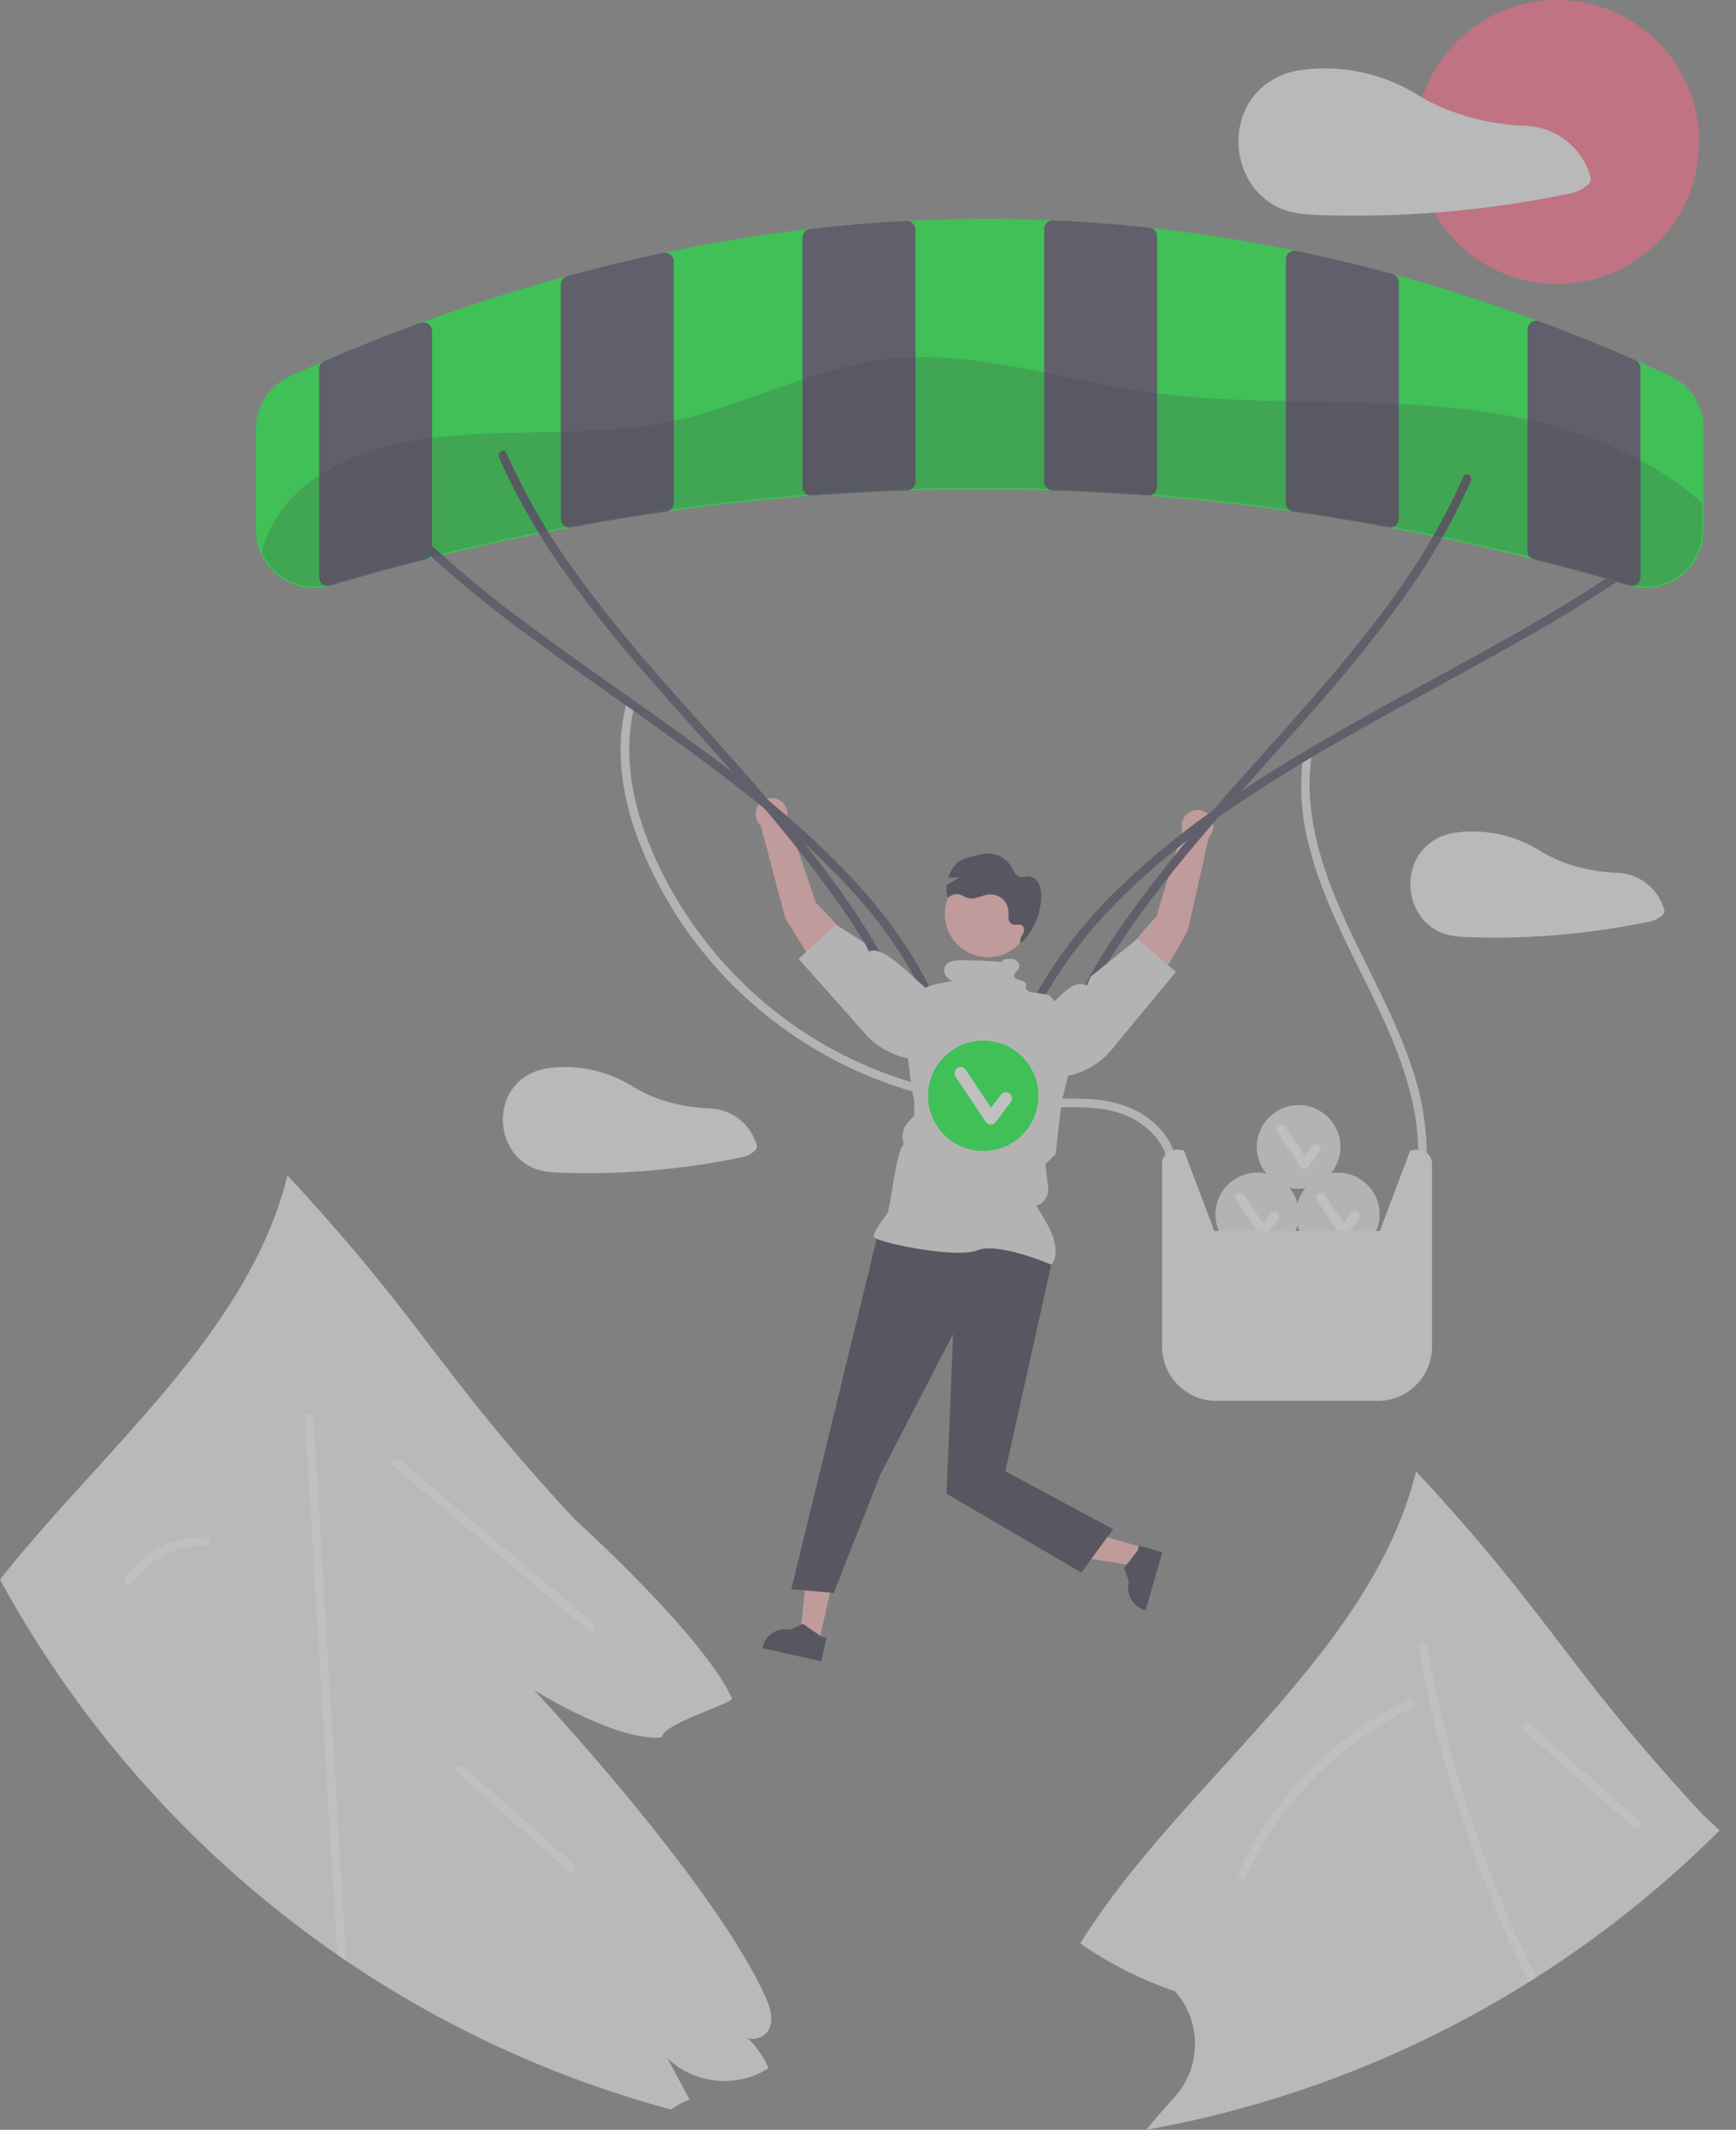 <svg xmlns="http://www.w3.org/2000/svg" width="604.504" height="741.293" viewBox="0 0 604.504 741.293">
  <rect x="0" y="0" width="604.504" height="741.293" fill="#808080" stroke="none"/>
  <g id="undraw_air_support_re_nybl" transform="translate(-18.857 -10.081)" opacity="0.5">
    <path id="Path_57" data-name="Path 57" d="M485.385,403.4s-13.871,14.334-15.1,22.415l12.067,6.95,13.928-24.406,7.346-32.58a5.533,5.533,0,1,0-9.226-2.361Z" transform="translate(-63.839 -74.313)" fill="#ffb6b6"/>
    <path id="Path_58" data-name="Path 58" d="M603.65,369.035a5.533,5.533,0,1,0-9.133,2.7l8.549,32.285,14.824,23.873,11.8-7.393c-1.53-8.03-15.924-21.84-15.924-21.84Z" transform="translate(-310.757 -74.313)" fill="#ffb6b6"/>
    <path id="Path_59" data-name="Path 59" d="M436.721,486.136c.087-19.027-7.216-36.961-15.333-53.834-8.388-17.435-17.936-34.54-22.676-53.444a81.356,81.356,0,0,1-1.98-31.937c.286-1.9,3.178-1.094,2.893.8-2.906,19.308,3.376,38.537,11.2,55.951,7.758,17.268,17.43,33.7,23.483,51.7a95.481,95.481,0,0,1,5.415,30.764,1.5,1.5,0,0,1-3,0Z" transform="translate(75.984 -74.313)" fill="#e6e6e6"/>
    <path id="Path_60" data-name="Path 60" d="M673.66,492.521c.641-8.1-5.077-14.858-11.826-18.576-8.565-4.718-18.932-4.313-28.4-4.033a166.633,166.633,0,0,1-29.066-1.382,145.9,145.9,0,0,1-108.038-76.256c-8.9-16.854-15.169-36.286-12.666-55.533a64.413,64.413,0,0,1,1.291-6.955c.457-1.875,3.351-1.081,2.893.8-4.661,19.121.682,39.149,9.154,56.41a144.3,144.3,0,0,0,31.339,42.079,141.842,141.842,0,0,0,46.7,28.835,146.07,146.07,0,0,0,27.739,7.362,152.758,152.758,0,0,0,29.009,1.691c9.645-.281,19.867-.79,28.932,3.114,7.094,3.055,13.68,9.106,15.507,16.841a18.155,18.155,0,0,1,.429,5.6c-.151,1.912-3.153,1.928-3,0Z" transform="translate(-248.143 -74.313)" fill="#e6e6e6"/>
    <path id="Path_61" data-name="Path 61" d="M311.581,215.22c3.53-1.59,7-3.12,10.32-4.53.5-.21,1-.43,1.5-.64l.06-.03q4.485-1.92,8.99-3.76c2.1-.86,4.19-1.71,6.29-2.54.82-.34,1.64-.66,2.47-.98,1.33-.53,2.67-1.05,4-1.57,1.1-.43,2.21-.85,3.31-1.27,1.27-.49,2.54-.96,3.8-1.44q2.25-.84,4.49-1.66a.09.09,0,0,1,.05-.01c1.13-.42,2.26-.83,3.38-1.23,15.21-5.48,30.64-10.38,45.88-14.57l1.65-.45,2.85-.78q2.52-.675,5.06-1.32c1.59-.42,3.19-.82,4.79-1.22,1.41-.35,2.82-.7,4.24-1.04,1.39-.34,2.78-.67,4.18-.99q6.255-1.47,12.49-2.78a.277.277,0,0,1,.09-.01c1-.22,1.99-.43,2.99-.63,15.18-3.11,30.62-5.61,45.89-7.44.75-.09,1.5-.18,2.25-.26h.02c.13-.02.27-.03.4-.04q1.89-.225,3.78-.42c1.66-.18,3.31-.35,4.97-.51q5.895-.585,11.77-1.02c.99-.08,1.97-.15,2.95-.21,1.13-.09,2.26-.16,3.38-.23q1.74-.12,3.48-.21c.44-.03.87-.05,1.3-.07.54-.04,1.09-.06,1.63-.09l2.43-.12c15.24-.73,30.67-.79,45.87-.18.84.03,1.68.07,2.53.11h.03c.61.03,1.22.05,1.84.08l.67.03c1.51.08,3.02.16,4.53.25,1.61.09,3.21.19,4.81.3l3.01.21,1.99.15c4.18.32,8.36.69,12.51,1.11,1.39.14,2.77.28,4.15.43.77.08,1.53.16,2.29.25,15.24,1.72,30.68,4.15,45.88,7.21,1,.2,2.01.41,3.02.62.02,0,.04.01.06.01.15.03.31.06.46.1,1.04.21,2.09.43,3.13.66,1.15.24,2.29.49,3.44.74.96.21,1.92.43,2.88.65,2.26.51,4.53,1.03,6.79,1.58q6.9,1.65,13.79,3.49c1.04.28,2.09.56,3.14.85a.031.031,0,0,1,.02.01c.54.14,1.09.29,1.63.44,15.2,4.18,30.63,9.12,45.87,14.7,1.12.41,2.24.82,3.37,1.25a.236.236,0,0,1,.08.02q4.545,1.7,9.14,3.48c1.11.44,2.23.88,3.35,1.32,1.08.43,2.17.86,3.25,1.3.95.38,1.89.76,2.84,1.15.76.31,1.51.62,2.27.93q3.9,1.62,7.79,3.28c1.57.68,3.15,1.36,4.72,2.05.51.22,1.03.44,1.54.67,3.78,1.67,7.22,3.22,10.52,4.75a20.337,20.337,0,0,1,11.8,18.4v35.29a20.237,20.237,0,0,1-25.93,19.42c-1.49-.44-2.98-.88-4.48-1.32-1.25-.37-2.51-.73-3.76-1.09l-4.1-1.17c-3.13-.87-6.28-1.74-9.43-2.58l-4.41-1.17c-2.31-.61-4.62-1.2-6.93-1.79l-1.92-.48c-10.05-2.52-20.15-4.86-30.17-6.98-1.03-.22-2.06-.43-3.08-.64q-6.315-1.32-12.56-2.5l-3-.57h-.03c-.98-.19-1.96-.37-2.94-.55q-4.11-.75-8.27-1.46c-1.59-.28-3.19-.55-4.79-.81-.16-.03-.32-.06-.48-.08q-4.14-.69-8.3-1.33c-1.88-.29-3.77-.58-5.66-.85-1.61-.24-3.22-.47-4.83-.7-15.26-2.14-30.67-3.85-45.81-5.05-1.31-.11-2.62-.21-3.93-.31-5.08-.38-10.2-.72-15.33-1-6.34-.34-12.7-.61-19.03-.8-15.2-.47-30.61-.47-45.8,0-6.34.19-12.7.46-19.04.8-5.13.28-10.25.62-15.33,1-1.31.1-2.62.2-3.93.31-15.13,1.2-30.54,2.9-45.82,5.05-.73.1-1.45.21-2.18.31-.26.04-.51.07-.77.11-1.11.16-2.22.33-3.33.49q-6.255.93-12.5,1.97c-1.07.17-2.14.35-3.2.53q-3.435.585-6.84,1.19c-1.32.24-2.63.48-3.94.72-.83.15-1.67.3-2.5.46-1.01.19-2.02.38-3.02.57-1.65.31-3.3.63-4.96.96-1.04.21-2.09.41-3.14.63-11.19,2.25-22.49,4.78-33.74,7.54l-3.51.87-.47.12c-1.21.3-2.42.61-3.63.92q-2.595.66-5.2,1.35-2.205.57-4.41,1.17c-4.54,1.21-9.08,2.47-13.59,3.76q-4.125,1.185-8.21,2.4h-.02a19.757,19.757,0,0,1-3.32.68,19.331,19.331,0,0,1-2.4.15,20.222,20.222,0,0,1-20.18-20.25V233.71a20.319,20.319,0,0,1,12.01-18.49Z" transform="translate(-191.607 -74.313)" fill="#00ff2e"/>
    <path id="Path_62" data-name="Path 62" d="M322.911,196.57a3.025,3.025,0,0,1,2.72-.37.236.236,0,0,1,.08.02q4.545,1.7,9.14,3.48c1.11.44,2.23.88,3.35,1.32,1.08.43,2.17.86,3.25,1.3.95.38,1.89.76,2.84,1.15.76.31,1.51.62,2.27.93q3.9,1.62,7.79,3.28c1.57.68,3.15,1.36,4.72,2.05a3.064,3.064,0,0,1,1.84,2.81v72.77a3.055,3.055,0,0,1-1.24,2.47,3.261,3.261,0,0,1-.8.43,3,3,0,0,1-1.87.04l-4.47-1.32-3.75-1.08c-1.37-.39-2.74-.78-4.12-1.17-3.13-.87-6.28-1.74-9.43-2.58q-2.205-.6-4.41-1.17c-2.31-.61-4.62-1.2-6.93-1.79a3.094,3.094,0,0,1-1.49-.88l-.01-.01a3.066,3.066,0,0,1-.8-2.06v-77.1a3.061,3.061,0,0,1,1.32-2.52Z" transform="translate(229.183 -74.313)" fill="#3f3d56"/>
    <path id="Path_63" data-name="Path 63" d="M406.891,172.35a3,3,0,0,1,2.48-.63c.02,0,.04.01.06.01.15.03.31.06.46.1,1.04.21,2.09.43,3.13.66,1.15.24,2.29.49,3.44.74.96.21,1.92.43,2.88.65,2.26.51,4.53,1.03,6.79,1.58q6.915,1.65,13.79,3.49c.96.25,1.93.51,2.89.77a2.411,2.411,0,0,1,.25.08.031.031,0,0,1,.02.01,3.079,3.079,0,0,1,1.99,2.87v82.29a3.045,3.045,0,0,1-1.1,2.35,2.9,2.9,0,0,1-.79.47,3.076,3.076,0,0,1-1.16.23,3.283,3.283,0,0,1-.54-.05h-.03c-.98-.19-1.96-.37-2.94-.55q-4.11-.75-8.27-1.46c-1.59-.28-3.19-.55-4.79-.81-.16-.03-.32-.06-.48-.08q-4.14-.69-8.3-1.33c-1.88-.29-3.77-.58-5.66-.85-.88-.14-1.76-.26-2.64-.39a2.994,2.994,0,0,1-1.57-.72,3.065,3.065,0,0,1-1.05-2.3V174.73A3.05,3.05,0,0,1,406.891,172.35Z" transform="translate(60.863 -74.313)" fill="#3f3d56"/>
    <path id="Path_64" data-name="Path 64" d="M490.861,161.93a3.089,3.089,0,0,1,2.1-.85h.15c.57.03,1.15.05,1.72.08l.67.03c1.51.08,3.02.16,4.53.25,1.61.09,3.21.19,4.81.3l3.01.21,1.99.15c4.18.32,8.36.69,12.51,1.11,1.39.14,2.77.28,4.15.43a3.058,3.058,0,0,1,2.73,3.05v87.19a3.014,3.014,0,0,1-.98,2.23,2.968,2.968,0,0,1-.62.45,3.072,3.072,0,0,1-1.46.37c-.07,0-.15-.01-.23-.01l-1.18-.09c-5.08-.38-10.2-.72-15.33-1-5.53-.31-11.06-.55-16.56-.73a2.961,2.961,0,0,1-1.66-.54,3.047,3.047,0,0,1-1.3-2.51v-87.9a3.039,3.039,0,0,1,.95-2.22Z" transform="translate(-107.457 -74.313)" fill="#3f3d56"/>
    <path id="Path_65" data-name="Path 65" d="M576.751,164.07h.02c.13-.02.27-.03.4-.04q1.89-.225,3.78-.42c1.66-.18,3.31-.35,4.97-.51q5.895-.585,11.77-1.02c.99-.08,1.97-.15,2.95-.21,1.13-.09,2.26-.16,3.38-.23q1.74-.12,3.48-.21c.44-.03.87-.05,1.3-.07.46-.03.91-.06,1.36-.08a2.443,2.443,0,0,1,.27-.01,2.989,2.989,0,0,1,1.99.84,3.049,3.049,0,0,1,.96,2.23v87.71a3.03,3.03,0,0,1-1.31,2.51,2.929,2.929,0,0,1-1.65.54c-5.5.18-11.03.42-16.56.73-5.13.28-10.25.62-15.33,1l-1.18.09c-.08,0-.15.01-.23.01a3.073,3.073,0,0,1-1.46-.37,2.967,2.967,0,0,1-.62-.45,3.051,3.051,0,0,1-.98-2.23V167.11A3.074,3.074,0,0,1,576.751,164.07Z" transform="translate(-275.757 -74.313)" fill="#3f3d56"/>
    <path id="Path_66" data-name="Path 66" d="M660.241,180.54a2.271,2.271,0,0,1,.24-.08c.87-.24,1.74-.47,2.61-.7q2.52-.675,5.06-1.32c1.59-.42,3.19-.82,4.79-1.22,1.41-.35,2.82-.7,4.24-1.04,1.39-.34,2.78-.67,4.18-.99q6.255-1.47,12.49-2.78a.276.276,0,0,1,.09-.01,3.009,3.009,0,0,1,2.46.63,3.05,3.05,0,0,1,1.14,2.38v84.07a3.039,3.039,0,0,1-1.06,2.3,2.962,2.962,0,0,1-1.56.72c-.26.04-.51.07-.77.11-1.11.16-2.22.32-3.33.49q-6.255.93-12.5,1.97c-1.07.17-2.14.35-3.2.53q-3.435.585-6.84,1.19c-1.32.24-2.63.48-3.94.72-.83.15-1.67.3-2.5.46a3.651,3.651,0,0,1-.57.05,3.038,3.038,0,0,1-1.161-.23,2.758,2.758,0,0,1-.79-.47,3.045,3.045,0,0,1-1.1-2.35V183.42A3.071,3.071,0,0,1,660.241,180.54Z" transform="translate(-444.077 -74.313)" fill="#3f3d56"/>
    <path id="Path_67" data-name="Path 67" d="M744.181,210.05l.06-.03q4.485-1.92,8.99-3.76c2.1-.86,4.19-1.71,6.29-2.54.82-.34,1.64-.66,2.47-.98,1.33-.53,2.67-1.05,4-1.57,1.1-.43,2.21-.85,3.31-1.27,1.27-.49,2.54-.96,3.8-1.44q2.25-.84,4.49-1.66a.09.09,0,0,1,.05-.01,2.975,2.975,0,0,1,2.74.38,3.059,3.059,0,0,1,1.31,2.51v76.51a3.038,3.038,0,0,1-.57,1.77,3.251,3.251,0,0,1-.23.29l-.01.01a3.05,3.05,0,0,1-1.49.88c-.57.14-1.14.29-1.71.44q-2.595.66-5.2,1.35-2.205.57-4.41,1.17c-4.54,1.21-9.08,2.47-13.59,3.76q-4.125,1.185-8.21,2.4h-.02a3.117,3.117,0,0,1-.85.12,3.028,3.028,0,0,1-.99-.17,2.958,2.958,0,0,1-.8-.43,3.074,3.074,0,0,1-1.23-2.47V212.84a3.052,3.052,0,0,1,1.8-2.79Z" transform="translate(-612.387 -74.313)" fill="#3f3d56"/>
    <path id="Path_68" data-name="Path 68" d="M531.64,286.989c-13.022,8.775-26.619,16.665-40.322,24.319-14.659,8.189-29.471,16.1-44.132,24.284-14.75,8.233-29.369,16.732-43.471,26.041a300,300,0,0,0-38.766,29.842c-11.448,10.6-21.817,22.438-29.968,35.774q-1.458,2.385-2.818,4.828c-.941,1.686-3.533.175-2.59-1.514a164.39,164.39,0,0,1,28.7-36.871,279.4,279.4,0,0,1,38.146-30.765c14.01-9.59,28.615-18.28,43.388-26.633,14.73-8.328,29.651-16.312,44.459-24.5,13.939-7.708,27.808-15.586,41.16-24.282q2.362-1.538,4.7-3.114c1.605-1.082,3.109,1.516,1.514,2.59Z" transform="translate(49.996 -74.313)" fill="#3f3d56"/>
    <path id="Path_69" data-name="Path 69" d="M523.346,251.785a224.839,224.839,0,0,1-22.876,39.938,468.659,468.659,0,0,1-29.425,36.929c-10.426,12.011-21.164,23.745-31.665,35.689-10.382,11.808-20.561,23.825-29.857,36.516A239.725,239.725,0,0,0,385.6,440.312q-1.214,2.583-2.347,5.2c-.766,1.767-3.351.241-2.59-1.514a224.837,224.837,0,0,1,22.876-39.937,468.631,468.631,0,0,1,29.425-36.929c10.426-12.011,21.164-23.745,31.665-35.689,10.382-11.808,20.561-23.825,29.857-36.516a239.723,239.723,0,0,0,23.923-39.456q1.214-2.583,2.347-5.2C521.521,248.5,524.107,250.03,523.346,251.785Z" transform="translate(7.675 -74.313)" fill="#3f3d56"/>
    <path id="Path_70" data-name="Path 70" d="M570.019,269.674a376.881,376.881,0,0,0,36.28,30.5c13.2,9.935,26.758,19.381,40.249,28.914,13.469,9.517,26.891,19.118,39.824,29.358a309.168,309.168,0,0,1,35.056,31.775c10.132,10.924,19.213,22.955,26.02,36.244q1.228,2.4,2.354,4.844c.8,1.741-1.782,3.267-2.59,1.514a152.137,152.137,0,0,0-24.481-36.7,283.353,283.353,0,0,0-34.115-32.059c-12.713-10.32-25.991-19.919-39.344-29.389-13.5-9.575-27.109-19.006-40.406-28.865a424.36,424.36,0,0,1-36.876-30.121q-2.067-1.927-4.094-3.9c-1.387-1.348.735-3.468,2.121-2.121Z" transform="translate(-405.715 -74.313)" fill="#3f3d56"/>
    <path id="Path_71" data-name="Path 71" d="M578.959,242.059A224.839,224.839,0,0,0,601.835,282a464.733,464.733,0,0,0,29.459,36.9c10.436,12,21.175,23.736,31.669,35.687,10.375,11.815,20.523,23.855,29.819,36.545A239.722,239.722,0,0,1,716.7,430.586q1.214,2.583,2.347,5.2c.76,1.753-1.824,3.283-2.59,1.514a224.837,224.837,0,0,0-22.877-39.937,464.759,464.759,0,0,0-29.459-36.9c-10.436-12-21.175-23.736-31.669-35.687-10.375-11.815-20.523-23.855-29.819-36.545a239.724,239.724,0,0,1-23.923-39.456q-1.214-2.583-2.347-5.2c-.76-1.753,1.824-3.283,2.59-1.514Z" transform="translate(-383.735 -74.313)" fill="#3f3d56"/>
    <path id="Path_72" data-name="Path 72" d="M234.762,548.641l-1.891,6.559-26.2-4.171,2.791-9.682Z" transform="translate(181.93 0)" fill="#ffb6b6"/>
    <path id="Path_73" data-name="Path 73" d="M501.475,624.694l-5.814,20.172-.255-.074a8.172,8.172,0,0,1-5.589-10.114h0l-1.734-4.49,4.777-6.069.508-1.761Z" transform="translate(-77.875 -74.313)" fill="#2f2e41"/>
    <path id="Path_74" data-name="Path 74" d="M320.058,580.861l-6.661-1.5,2.6-26.4,9.831,2.21Z" transform="translate(-15.868 0)" fill="#ffb6b6"/>
    <path id="Path_75" data-name="Path 75" d="M625.512,662.654l-20.482-4.6.058-.259a8.172,8.172,0,0,1,9.764-6.181h0l4.379-2,6.343,4.407,1.788.4Z" transform="translate(-320.708 -74.313)" fill="#2f2e41"/>
    <path id="Path_76" data-name="Path 76" d="M535.393,513.76,505.232,637.52l14.754,1.307,16.348-41.418,25.235-48.749L559.287,604.3l46.949,27.457,11.033-15.114-37.533-20.187,16.4-73.637-4.364-9.06Z" transform="translate(-210.816 -74.313)" fill="#2f2e41"/>
    <path id="Path_77" data-name="Path 77" d="M581.322,524.6c4.889-6.845-4.156-18.116-5.265-20.5h0a5.986,5.986,0,0,0,4.1-6.394l-.478-4.064-.5-3.987,3.57-3.57.01-.089,2.055-17.979,2.987-11.941a26.216,26.216,0,0,0-7.441-25.407l-6.906-1.1-8.392-8.086H551.528l-4.64,4.434c-8.663,1.519-10.151,1.023-17.592,9.952l3.381,27.761.844,3.819,0,5.18-2.144,2.383a7.416,7.416,0,0,0-1.759,6.415l.282,1.41h0c-2.212.948-4.322,17.792-4.826,20.144l-.753,3.514c-.644.85-4.9,6.521-4.9,8.072,0,.233.172.458.541.707,2.9,1.963,28.271,7.159,35.362,4.321C562.875,516.577,581.322,524.6,581.322,524.6Z" transform="translate(-196.315 -74.313)" fill="#e6e6e6"/>
    <path id="Path_78" data-name="Path 78" d="M520.277,442.226l-5.951,7.278a26.84,26.84,0,0,1-18.179,9.724h0a11.75,11.75,0,0,1-11.1-5.535h0a11.723,11.723,0,0,1,3.272-15.667c7.372-5.182,11.393-13.21,17.189-10.607l1.247-3.062,16.34-13.2,13.392,11.492Z" transform="translate(-108.15 -74.313)" fill="#e6e6e6"/>
    <path id="Path_79" data-name="Path 79" d="M560.708,418.142l12.957-11.981L583.77,412.6l1.36,3.014c5.695-2.816,16.725,11.21,24.284,16.115a11.722,11.722,0,0,1,3.851,15.535h0a11.75,11.75,0,0,1-10.886,5.943h0a26.84,26.84,0,0,1-18.527-9.043l-6.216-7.052Z" transform="translate(-263.772 -74.313)" fill="#e6e6e6"/>
    <ellipse id="Ellipse_4" data-name="Ellipse 4" cx="15.03" cy="15.03" rx="15.03" ry="15.03" transform="translate(347.863 313.205)" fill="#ffb6b6"/>
    <path id="Path_80" data-name="Path 80" d="M537.491,413.142c.131-.115.255-.238.383-.356,0,.012.005.025.01.037Z" transform="translate(-163.69 -74.313)" fill="#2f2e41"/>
    <path id="Path_81" data-name="Path 81" d="M530.647,396.91c.08-.05.15-.1.23-.14a5.472,5.472,0,0,1,3.47-1.17c1.2.15,2.19,1.01,3.34,1.35,2.47.72,4.96-1.04,7.52-1.22h.06a6.222,6.222,0,0,1,6.6,5.82c.05.83-.06,1.66.04,2.48a2.54,2.54,0,0,0,1.26,2.03c1.13.51,2.65-.25,3.61.54.85.71.54,2.09.03,3.08a4.5,4.5,0,0,0-.83,2.87,2.16,2.16,0,0,0,.07.24,22.612,22.612,0,0,0,7.2-16.89,8.917,8.917,0,0,0-.84-4.04,4.217,4.217,0,0,0-3.21-2.37c-1.18-.1-2.4.43-3.52.05-1.38-.46-1.96-2.05-2.68-3.33a9.619,9.619,0,0,0-8.8-4.77,19.076,19.076,0,0,0-3.74.75l-2.38.65a12.852,12.852,0,0,0-2.63.93,8.559,8.559,0,0,0-3.01,2.91,12.947,12.947,0,0,0-1.49,3.12,22.657,22.657,0,0,0,3.95-.14c-1.5.93-3.01,1.86-4.51,2.79a12.687,12.687,0,0,0,.26,4.46Z" transform="translate(-181.863 -74.313)" fill="#2f2e41"/>
    <ellipse id="Ellipse_5" data-name="Ellipse 5" cx="49.432" cy="49.432" rx="49.432" ry="49.432" transform="translate(511.661 10.081)" fill="#ff6584"/>
    <path id="Path_82" data-name="Path 82" d="M790.139,100.34c2.86-9.58,10.94-15.83,20.7-17.2.1-.01.21.01.31,0a2.858,2.858,0,0,1,.42-.1,61.7,61.7,0,0,1,39.69,8.64,63.745,63.745,0,0,0,8.5,4.46,82.38,82.38,0,0,0,29.75,6.44c.08,0,.16.01.24.01A24.424,24.424,0,0,1,911.6,120.2a2.859,2.859,0,0,1-1.28,3.13,12.606,12.606,0,0,1-5.16,2.63q-6.165,1.305-12.36,2.39-12.105,2.115-24.33,3.42-8.1.87-16.23,1.36c-11.18.7-22.41.87-33.61.52-5.54-.17-10.88-.35-15.96-2.8a23.676,23.676,0,0,1-9.15-7.99,26.955,26.955,0,0,1-3.38-22.52Z" transform="translate(-338.931 -48.694)" fill="#f2f2f2"/>
    <path id="Path_83" data-name="Path 83" d="M630.085,468.59c2.06-6.9,7.88-11.41,14.92-12.4.08-.01.15.01.23,0a2.626,2.626,0,0,1,.3-.07,44.43,44.43,0,0,1,28.62,6.23c8.25,5.15,17.86,7.48,27.58,7.86a1.026,1.026,0,0,1,.17.01,17.612,17.612,0,0,1,15.75,12.69,2.059,2.059,0,0,1-.92,2.26,8.952,8.952,0,0,1-3.72,1.89c-2.96.63-5.94,1.2-8.92,1.73-5.81,1.01-11.67,1.83-17.54,2.46a259.688,259.688,0,0,1-35.93,1.36c-3.99-.12-7.84-.25-11.5-2.02a17.1,17.1,0,0,1-6.61-5.76,19.453,19.453,0,0,1-2.43-16.24Z" transform="translate(-435.321 -74.313)" fill="#f2f2f2"/>
    <path id="Path_84" data-name="Path 84" d="M314.085,386.59c2.06-6.9,7.88-11.41,14.92-12.4.08-.01.15.01.23,0a2.643,2.643,0,0,1,.3-.07,44.43,44.43,0,0,1,28.62,6.23c8.25,5.15,17.86,7.48,27.58,7.86a1.029,1.029,0,0,1,.17.01,17.612,17.612,0,0,1,15.75,12.69,2.059,2.059,0,0,1-.92,2.26,8.952,8.952,0,0,1-3.72,1.89c-2.96.63-5.94,1.2-8.92,1.73-5.81,1.01-11.67,1.83-17.54,2.46a259.689,259.689,0,0,1-35.93,1.36c-3.99-.12-7.84-.25-11.5-2.02a17.1,17.1,0,0,1-6.61-5.76,19.453,19.453,0,0,1-2.43-16.24Z" transform="translate(196.679 -74.313)" fill="#f2f2f2"/>
    <path id="Path_85" data-name="Path 85" d="M326.818,814.317q-5.07,5.565-9.84,11.37a375.59,375.59,0,0,0,133.21-51.4c.85-.53,1.69-1.06,2.53-1.6a379.423,379.423,0,0,0,63.94-51.21c-3.4-3.19-5.5-5.09-5.5-5.09-47.45-50.96-52.77-68.9-100.22-119.86-15.78,63.94-82.13,108.36-116.93,164.27a130.853,130.853,0,0,0,32.97,16.65c.08.09.16.19.24.28a27.581,27.581,0,0,1-.4,36.59Z" transform="translate(101.019 -74.313)" fill="#f2f2f2"/>
    <path id="Path_86" data-name="Path 86" d="M624.256,634.177a379.873,379.873,0,0,0,117.46,130.57c1.04.72,2.08,1.44,3.13,2.15a376.19,376.19,0,0,0,113.13,51.75,21.689,21.689,0,0,1,6.43-3.41v-.02l-7.8-14.58c8.98,9.16,24.64,10.73,35.26,3.55a33.445,33.445,0,0,0-7.34-10.51c2.6,1.19,6.64-.53,7.76-3.53,1.41-3.75-.19-7.9-1.87-11.54-18.53-40.08-79.24-104.97-80.19-105.98.65.4,28.37,17.81,44.45,16.52.82-4.92,22.15-10.93,24.53-13.43-9.69-21.79-54.63-62.33-54.63-62.33-47.45-50.96-52.77-68.9-100.22-119.86C710.856,548.227,660.356,588.637,624.256,634.177Z" transform="translate(-605.4 -74.313)" fill="#f2f2f2"/>
    <g id="Group_48" data-name="Group 48" transform="translate(109.997 134.408)" opacity="0.2">
      <path id="Path_87" data-name="Path 87" d="M289.246,272.364c-.3-.391-.6-.768-.906-1.153l-.016-.154Z" transform="translate(224.118 -208.721)"/>
      <path id="Path_88" data-name="Path 88" d="M300.068,276.487a19.749,19.749,0,0,0,20.49,11.96,20.087,20.087,0,0,0,3.26-.67q17.535-5.22,35.06-9.6,22.92-5.76,45.84-10.13,19.155-3.66,38.31-6.35,22.935-3.225,45.85-5.06,19.155-1.545,38.32-2.11,22.92-.705,45.83,0,19.155.57,38.32,2.11,22.92,1.83,45.84,5.06,19.155,2.7,38.32,6.35,22.92,4.365,45.84,10.13,17.535,4.4,35.05,9.6a20.084,20.084,0,0,0,3.26.67,19.736,19.736,0,0,0,22.03-19.61V259.6c-22.55-20.39-54.45-29.84-85.21-33.06-36.58-3.83-73.75-.56-110.13-5.99-29.66-4.43-59.13-14.64-88.91-11.09-25.95,3.08-49.6,16.38-75.19,21.7-32.1,6.67-65.99.54-97.8,8.47-12.47,3.1-24.69,8.55-33.6,17.8A43.425,43.425,0,0,0,300.068,276.487Z" transform="translate(-300.068 -208.721)"/>
    </g>
    <ellipse id="Ellipse_6" data-name="Ellipse 6" cx="19.213" cy="19.213" rx="19.213" ry="19.213" transform="translate(342.022 372.284)" fill="#00ff2e"/>
    <path id="Path_89" data-name="Path 89" d="M553.071,475.809a2.137,2.137,0,0,0,1.71-.855l5.242-6.989A2.137,2.137,0,0,0,556.6,465.4l-3.429,4.572-8.807-13.211a2.137,2.137,0,1,0-3.556,2.371l10.483,15.724a2.138,2.138,0,0,0,1.719.951Z" transform="translate(-189.215 -74.313)" fill="#fff"/>
    <path id="Path_90" data-name="Path 90" d="M772.241,577.957q1.365,22.425,2.72,44.86,2.4,39.63,4.8,79.27,1.89,31.335,3.79,62.66c1.04.72,2.08,1.44,3.13,2.15q-.915-14.955-1.81-29.91-2.4-39.645-4.8-79.27-2.415-39.885-4.83-79.76C775.131,576.027,772.131,576.027,772.241,577.957Z" transform="translate(-647.234 -74.313)" fill="#fff"/>
    <path id="Path_91" data-name="Path 91" d="M753.813,651.61l-52.869-44.576-14.834-12.507c-1.478-1.246.653-3.359,2.121-2.121L741.1,636.982l14.834,12.507C757.412,650.735,755.281,652.848,753.813,651.61Z" transform="translate(-530.36 -74.313)" fill="#fff"/>
    <path id="Path_92" data-name="Path 92" d="M731.413,735.453l-38.551-34.016c-1.451-1.28.678-3.4,2.121-2.121l38.551,34.016C734.985,734.612,732.856,736.727,731.413,735.453Z" transform="translate(-514.711 -74.313)" fill="#fff"/>
    <path id="Path_93" data-name="Path 93" d="M360.413,720.453l-38.551-34.016c-1.451-1.28.678-3.4,2.121-2.121l38.551,34.016C363.985,719.612,361.856,721.727,360.413,720.453Z" transform="translate(227.289 -74.313)" fill="#fff"/>
    <path id="Path_94" data-name="Path 94" d="M848.1,622.372a29.531,29.531,0,0,0-25.8,13.081c-1.054,1.608-3.653.107-2.59-1.514A32.577,32.577,0,0,1,848.1,619.372C850.021,619.462,850.032,622.463,848.1,622.372Z" transform="translate(-757.321 -74.313)" fill="#fff"/>
    <path id="Path_95" data-name="Path 95" d="M460.809,678.645a121.126,121.126,0,0,0-58.043,58.87c-.8,1.753-3.391.23-2.59-1.514a124.708,124.708,0,0,1,42.634-50.448,120.9,120.9,0,0,1,16.486-9.5c1.734-.826,3.258,1.76,1.514,2.59Z" transform="translate(50.081 -74.313)" fill="#fff"/>
    <path id="Path_96" data-name="Path 96" d="M357.976,657.787q3.09,17.175,7.54,34.07a438.208,438.208,0,0,0,19.86,58.35q5.13,12.21,10.99,24.08c.85-.53,1.69-1.06,2.53-1.6A437.294,437.294,0,0,1,360.876,657C360.536,655.1,357.636,655.907,357.976,657.787Z" transform="translate(154.841 -74.313)" fill="#fff"/>
    <ellipse id="Ellipse_7" data-name="Ellipse 7" cx="14.564" cy="14.564" rx="14.564" ry="14.564" transform="translate(470.142 418.213)" fill="#e6e6e6"/>
    <path id="Path_97" data-name="Path 97" d="M428.966,514.67a1.62,1.62,0,0,0,1.3-.648l3.973-5.3a1.62,1.62,0,1,0-2.592-1.944l-2.6,3.466-6.677-10.015a1.62,1.62,0,1,0-2.7,1.8l7.947,11.92a1.621,1.621,0,0,0,1.3.721Z" transform="translate(57.727 -74.313)" fill="#fff"/>
    <ellipse id="Ellipse_8" data-name="Ellipse 8" cx="14.564" cy="14.564" rx="14.564" ry="14.564" transform="translate(442.093 418.213)" fill="#e6e6e6"/>
    <path id="Path_98" data-name="Path 98" d="M457.014,514.67a1.62,1.62,0,0,0,1.3-.648l3.973-5.3a1.62,1.62,0,0,0-2.592-1.944l-2.6,3.466-6.677-10.015a1.62,1.62,0,1,0-2.7,1.8l7.947,11.92a1.621,1.621,0,0,0,1.3.721Z" transform="translate(1.631 -74.313)" fill="#fff"/>
    <ellipse id="Ellipse_9" data-name="Ellipse 9" cx="14.564" cy="14.564" rx="14.564" ry="14.564" transform="translate(456.496 394.713)" fill="#e6e6e6"/>
    <path id="Path_99" data-name="Path 99" d="M442.611,491.17a1.62,1.62,0,0,0,1.3-.648l3.973-5.3a1.62,1.62,0,1,0-2.592-1.944l-2.6,3.466-6.677-10.015a1.62,1.62,0,0,0-2.7,1.8l7.947,11.92a1.621,1.621,0,0,0,1.3.721Z" transform="translate(30.437 -74.313)" fill="#fff"/>
    <path id="Path_100" data-name="Path 100" d="M399.6,484.587l2.151.215,10.613,28.048h57.612L480.588,484.8l2.151-.215a4.939,4.939,0,0,1,5.43,4.914v63.578a18.9,18.9,0,0,1-18.9,18.9h-56.2a18.9,18.9,0,0,1-18.9-18.9V489.5a4.939,4.939,0,0,1,5.431-4.914Z" transform="translate(29.348 -74.313)" fill="#f2f2f2"/>
    <path id="Path_101" data-name="Path 101" d="M535.616,421.1c.711-2.091,3.453-2.487,5.662-2.48q7.386.022,14.756.628l-.493-.569a7.338,7.338,0,0,1,4.137-.464c1.355.384,2.469,1.94,1.857,3.209-.46.953-1.745,1.558-1.652,2.612.156,1.784,3.609,1.191,4.146,2.9a1.681,1.681,0,0,1-.756,1.785,4.557,4.557,0,0,1-1.962.622,40.414,40.414,0,0,1-21.567-2.781,9.02,9.02,0,0,1-3.183-1.987,3.6,3.6,0,0,1-.945-3.474Z" transform="translate(-187.877 -74.313)" fill="#e6e6e6"/>
  </g>
</svg>
